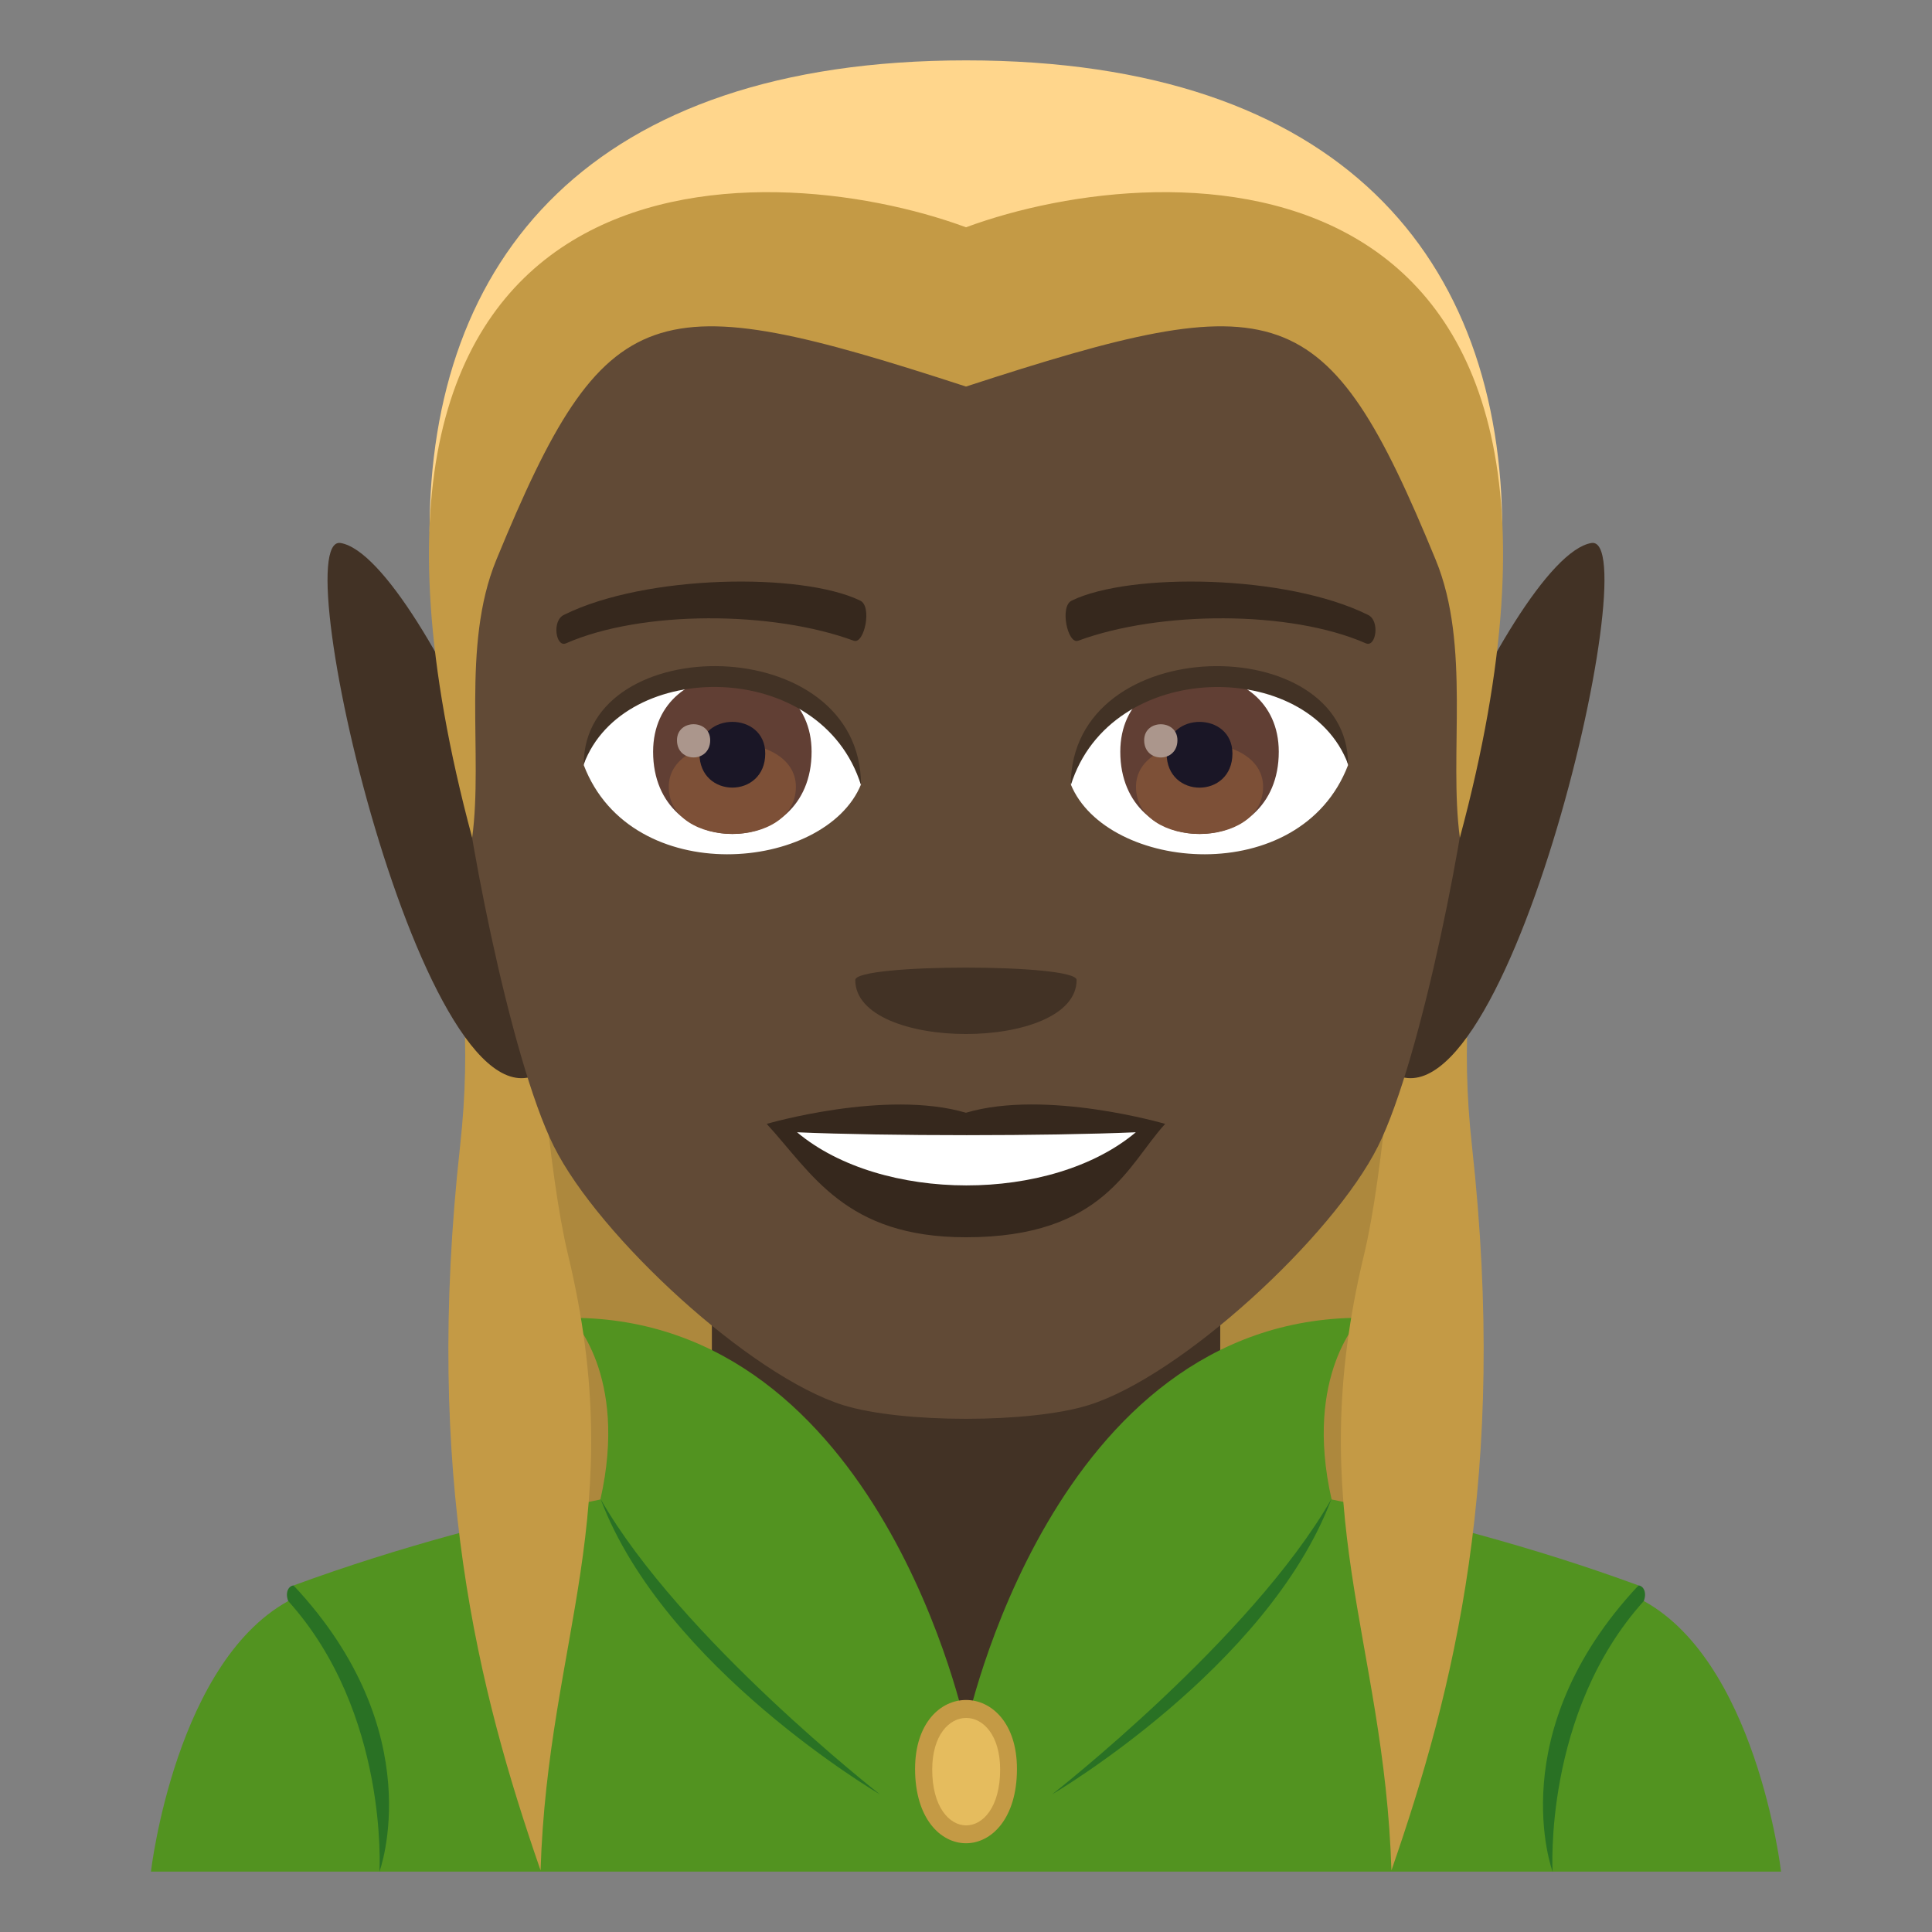 <?xml version="1.0" encoding="utf-8"?>
<!-- Generator: Adobe Illustrator 15.0.0, SVG Export Plug-In . SVG Version: 6.00 Build 0)  -->
<!DOCTYPE svg PUBLIC "-//W3C//DTD SVG 1.1//EN" "http://www.w3.org/Graphics/SVG/1.1/DTD/svg11.dtd">
<svg version="1.1" id="Layer_1" xmlns:x="http://ns.adobe.com/Extensibility/1.0/" xmlns:i="http://ns.adobe.com/AdobeIllustrator/10.0/" xmlns:graph="http://ns.adobe.com/Graphs/1.0/"
	 xmlns="http://www.w3.org/2000/svg" xmlns:xlink="http://www.w3.org/1999/xlink" xmlns:a="http://ns.adobe.com/AdobeSVGViewerExtensions/3.0/"
	 x="0px" y="0px" width="64px" height="64px" viewBox="0 0 64 64" enable-background="new 0 0 64 64" xml:space="preserve">
<rect x="0" y="0" width="64" height="64" fill="#808080" stroke="none"/>
<rect x="17.025" y="31.799" fill="#AD883D" width="29.949" height="22.832"/>
<polygon fill="#423225" points="23.582,50.029 32,57.242 40.422,50.029 40.422,42.34 23.582,42.34 "/>
<path fill="#529320" d="M54.277,52.943c-0.086-0.041-0.104-0.336,0-0.424c-3.512-1.289-7.008-2.193-10.166-2.848
	c-0.941-4.15,0.971-6.018,0.971-6.018C34.818,43.654,32,57.242,32,57.242s-2.818-13.588-13.082-13.588c0,0,1.912,1.867,0.971,6.018
	c-3.158,0.654-6.654,1.559-10.164,2.848c0.102,0.088,0.084,0.383,0,0.424C5.822,54.887,5,62,5,62h54
	C59,62,58.18,54.887,54.277,52.943z"/>
<path fill="#297124" d="M54.277,52.52C49.709,57.393,51.432,62,51.432,62s-0.316-5.258,3.02-8.963
	C54.561,52.76,54.445,52.533,54.277,52.52z"/>
<path fill="#297124" d="M34.854,59.439c0,0,6.598-5.154,9.248-9.775C41.988,55.26,34.854,59.439,34.854,59.439z"/>
<path fill="#297124" d="M9.725,52.52c4.566,4.873,2.844,9.48,2.844,9.48s0.316-5.258-3.021-8.963
	C9.439,52.76,9.555,52.533,9.725,52.52z"/>
<path fill="#297124" d="M29.146,59.439c0,0-6.598-5.154-9.248-9.775C22.012,55.26,29.146,59.439,29.146,59.439z"/>
<path fill="#C49A45" d="M33.688,58.598c0,3.283-3.375,3.283-3.375,0C30.313,55.553,33.688,55.553,33.688,58.598z"/>
<path fill="#E5BC5E" d="M33.131,58.621c0,2.463-2.25,2.463-2.25,0C30.881,56.338,33.131,56.338,33.131,58.621z"/>
<path fill="#C49A45" d="M46.986,19.707c0,0-0.533,16.588-1.795,21.832c-2.076,8.621,0.66,12.703,0.902,20.42
	c2.074-5.971,3.871-13.092,2.668-23.994c-0.777-7.031,1.408-9.65,0.582-18.258C49.277,19.006,46.986,19.707,46.986,19.707z"/>
<path fill="#C49A45" d="M17.014,19.707c0,0,0.533,16.588,1.797,21.832c2.076,8.621-0.66,12.703-0.904,20.42
	c-2.072-5.971-3.871-13.092-2.666-23.994c0.777-7.031-1.408-9.65-0.582-18.258C14.725,19.006,17.014,19.707,17.014,19.707z"/>
<path fill="#423225" d="M11.285,17.988c-1.945-0.33,3.035,20.932,6.92,17.314C20.34,33.314,14.037,18.459,11.285,17.988z"/>
<path fill="#423225" d="M52.715,17.988c-2.752,0.471-9.055,15.326-6.92,17.314C49.682,38.918,54.66,17.658,52.715,17.988z"/>
<path fill="#E81C27" d="M31.898,16.537C32.006,16.537,32.006,16.537,31.898,16.537C32.006,16.537,32.006,16.537,31.898,16.537z"/>
<path fill="#FFD68C" d="M32.002,2C19.549,2,14.23,8.59,14.23,17.609h35.535C49.766,8.59,44.445,2,32.002,2z"/>
<path fill="#614A36" d="M31.998,9.002c-11.824,0-17.521,2.945-16.807,15.381c0.143,2.504,1.693,10.666,3.158,13.594
	c1.498,2.994,6.512,7.613,9.584,8.57c1.939,0.604,6.188,0.604,8.127,0c3.072-0.957,8.086-5.576,9.586-8.57
	c1.465-2.928,3.016-11.09,3.158-13.594C49.52,11.947,43.822,9.002,31.998,9.002z"/>
<path fill="#423225" d="M35.664,32.463c0,2.387-7.332,2.387-7.332,0C28.332,31.916,35.664,31.916,35.664,32.463z"/>
<path fill="#C49A45" d="M32,7.529C25.293,5.053,9.379,4.453,15.641,27.75c0.373-2.75-0.371-6.357,0.799-9.201
	C20.068,9.725,21.625,9.424,32,12.805c10.377-3.381,11.934-3.08,15.561,5.744c1.17,2.844,0.426,6.451,0.799,9.201
	C54.621,4.453,38.707,5.053,32,7.529z"/>
<path fill="#FFFFFF" d="M44.656,25.346c-1.58,4.135-8.008,3.529-9.186,0.635C36.365,21.33,43.789,20.934,44.656,25.346z"/>
<path fill="#FFFFFF" d="M19.338,25.346c1.58,4.135,8.01,3.529,9.186,0.635C27.629,21.328,20.207,20.932,19.338,25.346z"/>
<path fill="#36281D" d="M45.313,20.367c-2.705-1.342-7.879-1.408-9.807-0.473c-0.412,0.182-0.141,1.455,0.207,1.332
	c2.688-0.994,7.02-1.018,9.535,0.086C45.582,21.455,45.723,20.555,45.313,20.367z"/>
<path fill="#36281D" d="M18.684,20.367c2.703-1.342,7.877-1.408,9.807-0.473c0.412,0.182,0.141,1.455-0.207,1.332
	c-2.691-0.994-7.02-1.018-9.537,0.086C18.412,21.455,18.273,20.555,18.684,20.367z"/>
<path fill="#613F34" d="M37.111,24.904c0,3.629,5.25,3.629,5.25,0C42.361,21.535,37.111,21.535,37.111,24.904z"/>
<path fill="#7D5037" d="M37.631,26.066c0,2.08,4.211,2.08,4.211,0C41.842,24.135,37.631,24.135,37.631,26.066z"/>
<path fill="#1A1626" d="M38.646,24.961c0,1.508,2.18,1.508,2.18,0C40.826,23.564,38.646,23.564,38.646,24.961z"/>
<path fill="#AB968C" d="M37.902,24.521c0,0.762,1.102,0.762,1.102,0C39.004,23.816,37.902,23.816,37.902,24.521z"/>
<path fill="#613F34" d="M21.635,24.904c0,3.629,5.25,3.629,5.25,0C26.885,21.535,21.635,21.535,21.635,24.904z"/>
<path fill="#7D5037" d="M22.154,26.064c0,2.082,4.211,2.082,4.211,0C26.365,24.133,22.154,24.133,22.154,26.064z"/>
<path fill="#1A1626" d="M23.17,24.961c0,1.506,2.18,1.506,2.18,0C25.35,23.563,23.17,23.563,23.17,24.961z"/>
<path fill="#AB968C" d="M22.426,24.521c0,0.76,1.1,0.76,1.1,0C23.525,23.814,22.426,23.814,22.426,24.521z"/>
<path fill="#423225" d="M44.656,25.314c0-4.441-9.186-4.441-9.186,0.703C36.783,21.797,43.344,21.797,44.656,25.314z"/>
<path fill="#423225" d="M19.338,25.314c0-4.441,9.186-4.441,9.186,0.701C27.213,21.795,20.65,21.795,19.338,25.314z"/>
<path fill="#36281D" d="M31.998,36.861c-2.66-0.783-6.6,0.369-6.6,0.369c1.5,1.635,2.6,3.756,6.6,3.756
	c4.582,0,5.359-2.406,6.6-3.756C38.598,37.23,34.654,36.074,31.998,36.861z"/>
<path fill="#FFFFFF" d="M26.404,37.508c2.787,2.34,8.418,2.354,11.221,0C34.654,37.635,29.396,37.637,26.404,37.508z"/>
</svg>
